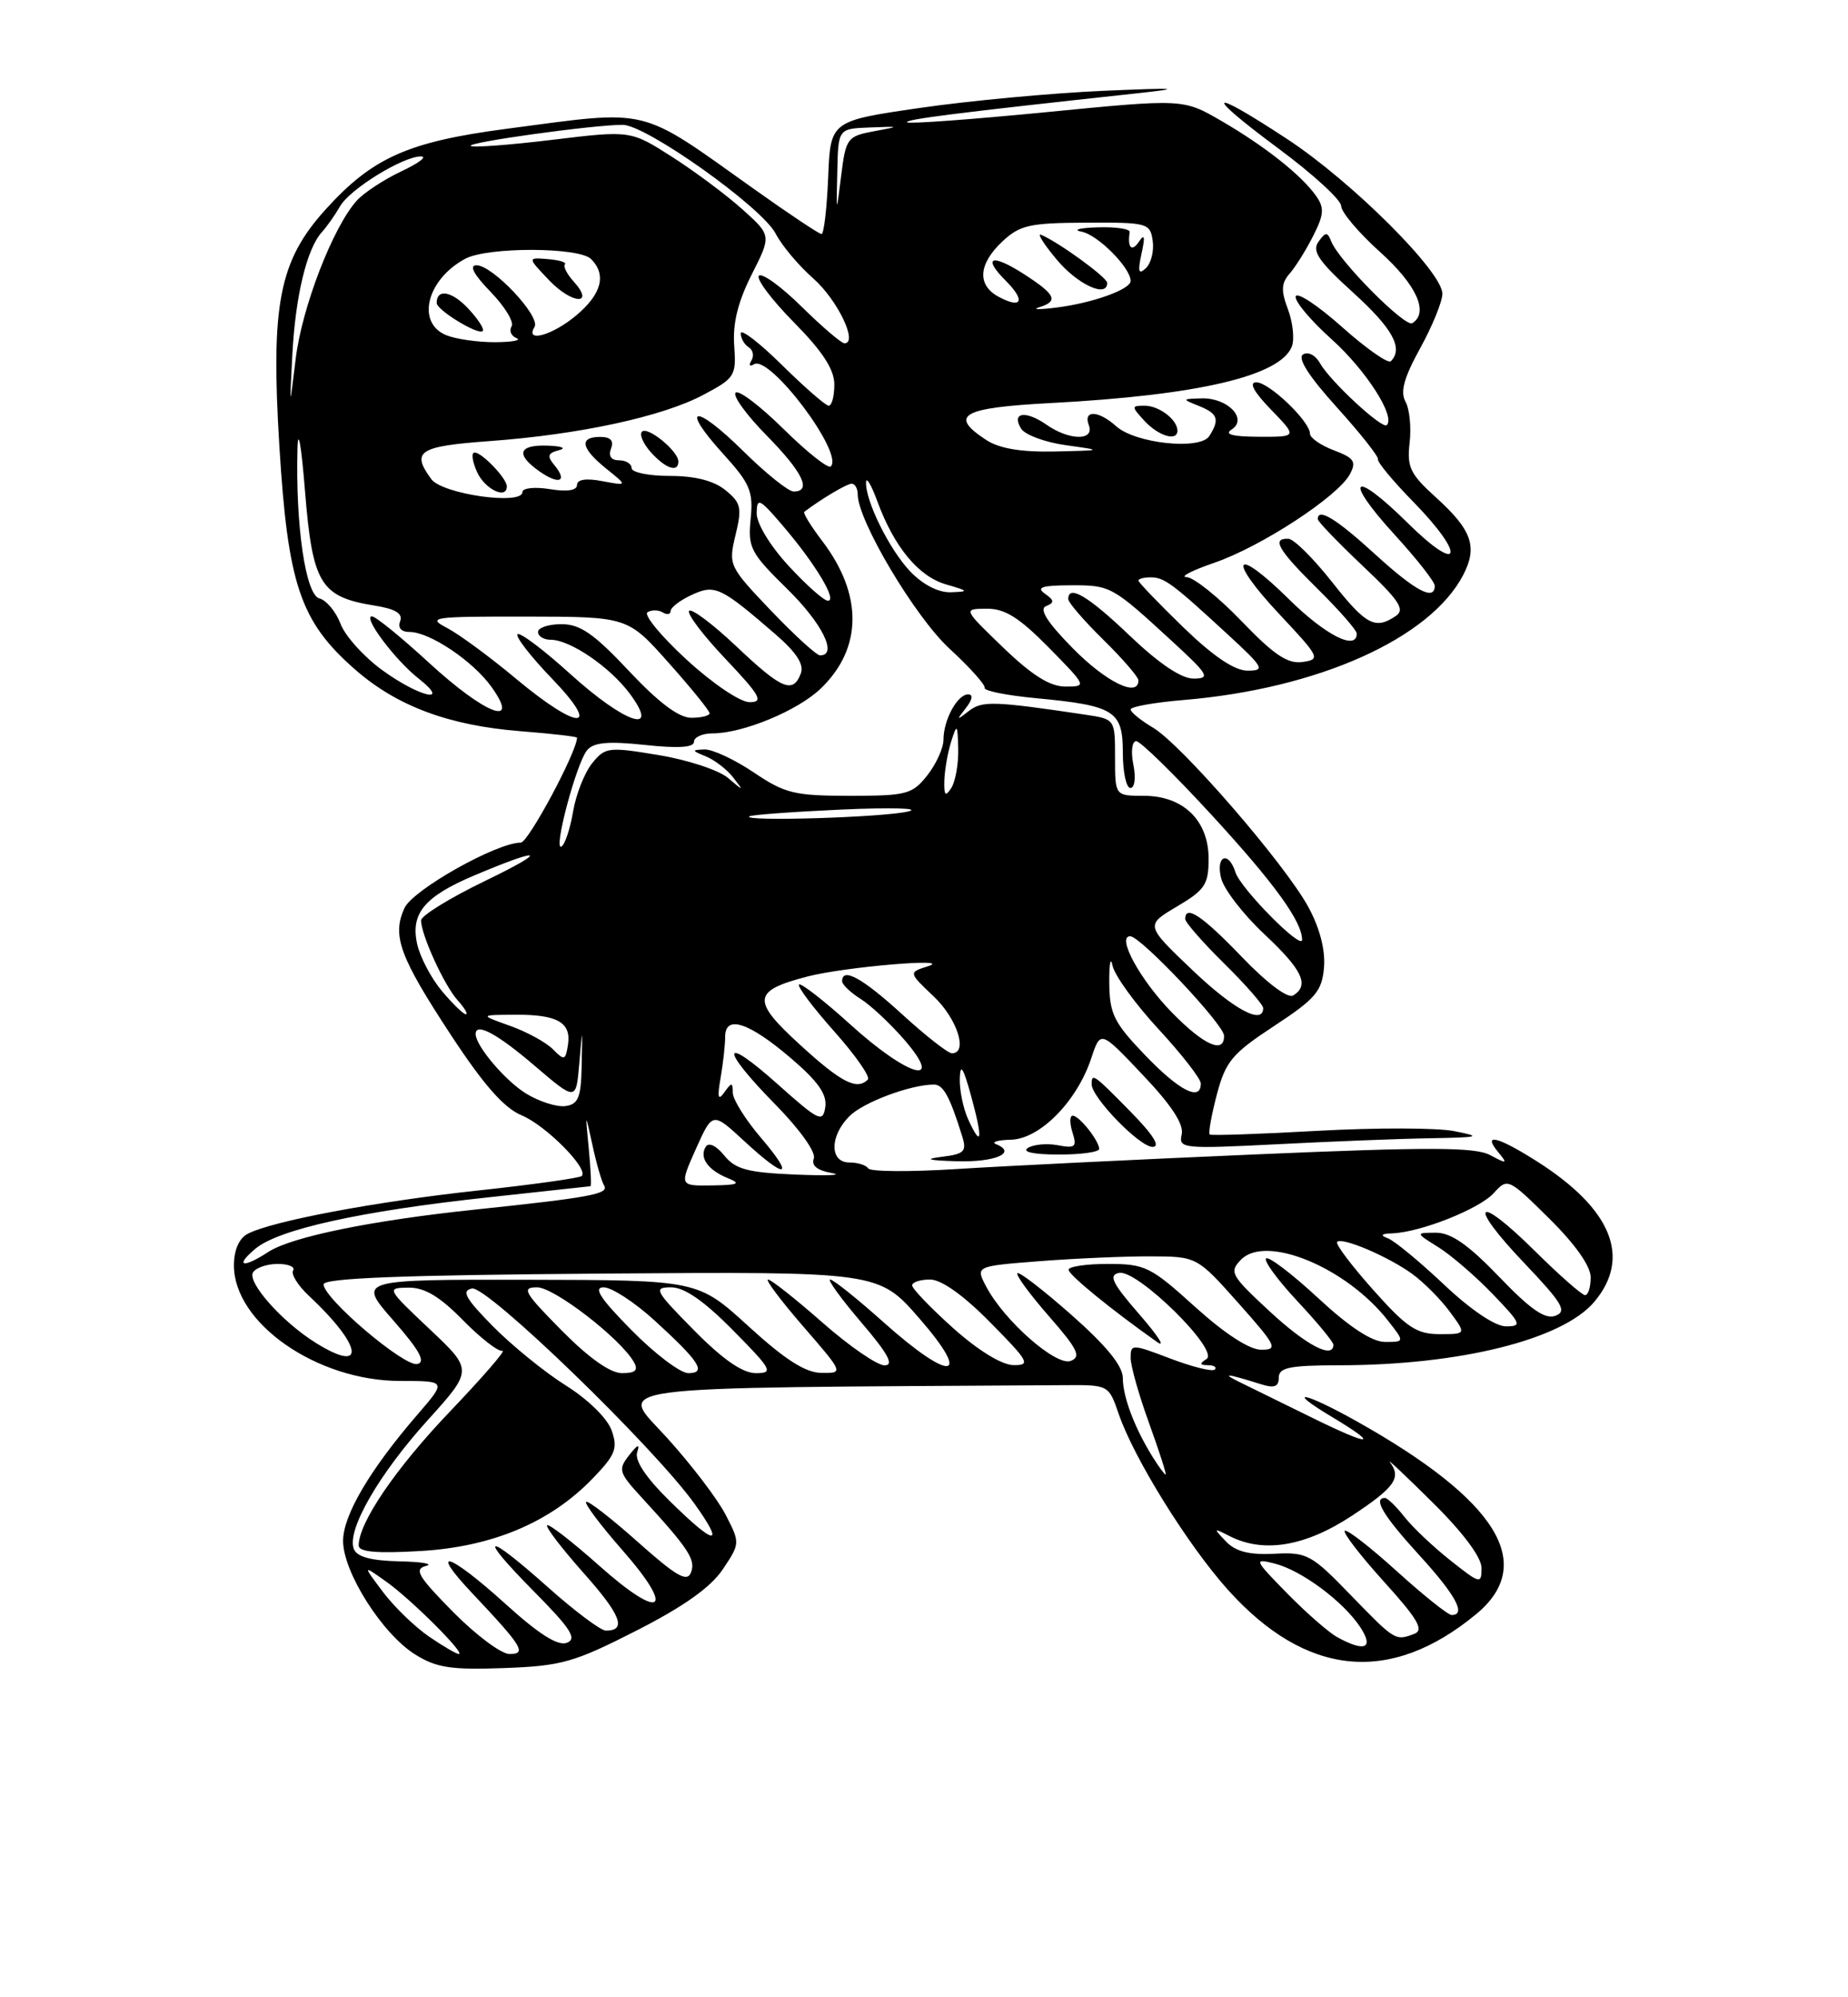 <?xml version="1.0" encoding="UTF-8" standalone="no"?>
<!DOCTYPE svg PUBLIC "-//W3C//DTD SVG 1.1//EN" "http://www.w3.org/Graphics/SVG/1.1/DTD/svg11.dtd" >
<svg xmlns="http://www.w3.org/2000/svg" xmlns:xlink="http://www.w3.org/1999/xlink" version="1.1" viewBox="0 0 237 256">
 <g >
 <path fill="currentColor"
d=" M 81.62 209.00 C 87.69 205.91 91.15 203.45 92.69 201.15 C 94.92 197.82 94.93 197.78 93.06 194.15 C 92.03 192.14 88.63 187.69 85.51 184.25 C 79.33 177.45 75.72 177.92 136.59 177.54 C 142.17 177.50 142.19 177.51 143.47 181.23 C 145.42 186.92 152.35 198.06 157.46 203.75 C 167.50 214.92 178.28 215.99 189.29 206.91 C 197.12 200.46 192.06 192.29 173.92 182.13 C 167.24 178.39 164.69 177.94 170.75 181.57 C 177.12 185.39 175.87 185.45 168.25 181.70 C 164.54 179.88 160.38 177.83 159.00 177.16 C 156.54 175.96 157.29 176.03 161.75 177.43 C 163.43 177.96 164.00 177.73 164.00 176.57 C 164.00 175.28 165.38 175.00 171.75 174.99 C 187.22 174.98 200.39 171.70 204.47 166.85 C 209.25 161.17 206.69 154.93 197.07 148.83 C 192.05 145.65 190.08 145.18 192.13 147.66 C 193.38 149.18 193.29 149.22 191.10 148.05 C 189.17 147.02 183.37 147.00 161.10 147.96 C 145.92 148.61 128.62 149.46 122.66 149.84 C 116.70 150.22 111.61 150.18 111.35 149.76 C 111.09 149.34 110.01 149.00 108.94 149.00 C 106.38 149.00 106.38 145.62 108.94 143.06 C 110.72 141.28 116.76 139.02 119.77 139.01 C 120.97 139.00 121.81 140.53 123.41 145.68 C 124.00 147.58 123.66 147.92 120.80 148.27 C 118.45 148.56 119.00 148.73 122.69 148.84 C 127.61 148.99 130.48 147.76 127.76 146.66 C 127.07 146.39 127.92 146.12 129.65 146.08 C 133.37 145.99 138.13 141.16 139.96 135.61 C 141.14 132.05 141.14 132.05 146.56 137.78 C 150.25 141.66 151.85 144.11 151.55 145.40 C 151.13 147.22 151.67 147.27 163.80 146.66 C 170.79 146.30 179.65 145.95 183.50 145.89 C 189.80 145.78 190.10 145.69 186.50 144.98 C 184.30 144.54 176.43 144.53 169.00 144.94 C 161.57 145.36 155.34 145.57 155.14 145.41 C 154.95 145.25 155.36 142.95 156.05 140.31 C 157.18 136.04 158.00 135.05 163.41 131.50 C 168.73 128.00 169.54 127.06 169.80 123.99 C 169.98 121.76 169.26 118.95 167.80 116.27 C 164.79 110.74 151.51 95.41 147.86 93.26 C 146.29 92.33 145.00 91.28 145.00 90.93 C 145.00 90.58 148.07 90.03 151.82 89.72 C 169.05 88.27 183.40 81.85 187.65 73.70 C 189.53 70.08 188.77 67.93 184.14 63.74 C 180.85 60.77 180.42 59.87 180.78 56.75 C 181.01 54.79 180.77 52.41 180.25 51.48 C 179.55 50.23 180.05 48.41 182.13 44.64 C 183.69 41.81 184.97 38.67 184.98 37.66 C 185.01 34.87 173.42 23.31 165.12 17.85 C 154.88 11.12 154.18 11.78 163.91 19.00 C 168.36 22.29 172.00 25.63 172.00 26.40 C 172.00 27.18 174.25 29.84 177.00 32.31 C 181.67 36.51 183.29 40.09 181.12 41.42 C 180.20 42.00 171.72 33.45 170.73 30.95 C 170.23 29.69 170.01 29.70 169.08 31.00 C 168.23 32.20 169.13 33.51 173.53 37.50 C 178.60 42.09 180.01 44.65 178.37 46.30 C 178.02 46.64 175.22 44.68 172.13 41.93 C 169.05 39.18 166.37 37.40 166.17 37.98 C 165.98 38.56 168.05 41.04 170.78 43.49 C 175.20 47.47 178.98 53.35 177.85 54.49 C 177.28 55.06 170.57 48.85 169.29 46.56 C 168.72 45.53 167.76 45.03 167.11 45.43 C 166.36 45.90 167.86 48.24 171.44 52.20 C 174.45 55.53 176.83 58.53 176.72 58.87 C 176.62 59.22 178.66 61.68 181.27 64.34 C 188.07 71.30 187.38 73.79 180.52 67.02 C 173.45 60.04 172.17 61.22 178.87 68.55 C 181.69 71.63 184.00 74.57 184.00 75.08 C 184.00 77.08 181.53 75.77 176.31 71.00 C 171.36 66.48 169.00 65.04 169.00 66.54 C 169.00 66.84 171.59 69.53 174.75 72.52 C 179.48 76.99 180.23 78.13 179.00 78.96 C 176.35 80.74 175.18 80.11 170.80 74.56 C 168.43 71.56 165.94 69.09 165.25 69.06 C 163.02 68.96 163.91 70.48 169.00 75.50 C 171.75 78.21 174.00 80.78 174.00 81.21 C 174.00 83.46 169.97 81.41 165.31 76.81 C 158.26 69.85 157.26 71.45 164.09 78.74 C 169.27 84.25 169.39 84.52 167.04 84.85 C 165.14 85.12 163.37 83.93 159.21 79.60 C 156.25 76.52 153.08 73.99 152.17 73.97 C 151.25 73.95 152.88 73.11 155.79 72.11 C 161.80 70.03 171.59 63.63 173.12 60.78 C 173.98 59.17 173.67 58.70 171.07 57.72 C 169.38 57.08 168.00 56.12 168.00 55.59 C 168.00 54.01 162.76 49.00 161.12 49.00 C 160.13 49.00 160.78 50.21 163.00 52.50 C 166.39 56.00 166.39 56.00 161.45 55.98 C 158.09 55.97 156.96 55.68 157.94 55.06 C 160.07 53.71 157.47 50.98 154.13 51.06 C 151.56 51.13 151.55 51.15 153.75 52.03 C 156.19 53.01 156.45 53.75 155.09 55.89 C 153.92 57.73 145.59 56.85 143.13 54.62 C 140.88 52.59 138.88 52.52 139.64 54.50 C 140.41 56.52 137.13 56.48 134.20 54.43 C 131.53 52.56 129.66 52.86 130.96 54.95 C 131.46 55.74 134.03 56.69 136.68 57.06 C 141.50 57.73 141.50 57.73 135.21 57.87 C 130.93 57.96 128.15 57.49 126.46 56.38 C 121.64 53.23 123.34 52.26 134.75 51.66 C 153.68 50.66 164.22 48.19 165.68 44.40 C 166.03 43.47 165.81 41.34 165.18 39.66 C 164.27 37.25 164.31 36.30 165.40 35.06 C 166.15 34.20 167.51 32.03 168.42 30.22 C 169.80 27.50 169.86 26.64 168.79 25.12 C 166.92 22.46 162.21 18.73 156.62 15.49 C 151.74 12.66 151.74 12.66 134.24 14.37 C 124.62 15.31 116.57 15.90 116.34 15.68 C 115.97 15.31 122.81 14.45 146.00 11.94 C 151.90 11.30 150.94 11.23 141.50 11.64 C 134.90 11.93 124.33 12.91 118.00 13.83 C 106.50 15.50 106.50 15.50 106.21 22.75 C 106.04 26.74 105.66 30.00 105.36 30.00 C 105.06 30.00 101.14 27.39 96.66 24.20 C 81.74 13.59 83.61 14.05 65.03 16.50 C 52.30 18.17 47.76 20.20 41.71 26.90 C 35.79 33.46 34.71 39.02 35.83 57.22 C 36.92 74.94 38.51 79.64 45.49 85.77 C 50.87 90.50 57.54 92.99 66.75 93.72 C 70.74 94.03 74.00 94.41 74.00 94.55 C 74.00 96.34 67.75 108.00 66.79 108.00 C 63.69 108.00 52.94 114.05 51.87 116.39 C 50.25 119.93 51.24 122.63 57.85 132.69 C 62.01 139.03 64.65 142.03 66.89 142.95 C 70.00 144.24 75.53 149.81 74.61 150.73 C 74.34 150.99 68.36 151.83 61.31 152.59 C 48.17 154.01 34.86 156.51 31.75 158.15 C 30.65 158.73 30.00 160.24 30.00 162.19 C 30.00 169.60 40.66 177.00 51.33 177.00 C 57.26 177.00 57.26 177.00 53.59 181.25 C 47.45 188.35 44.00 194.20 44.00 197.50 C 44.00 201.51 49.02 209.41 53.23 212.05 C 55.96 213.76 57.83 214.05 64.64 213.80 C 72.02 213.53 73.61 213.08 81.62 209.00 Z  M 140.97 147.25 C 140.92 146.16 138.40 143.00 137.57 143.00 C 137.18 143.00 137.17 143.96 137.54 145.14 C 138.14 147.01 137.90 147.21 135.68 146.79 C 134.28 146.52 132.54 146.68 131.81 147.14 C 131.02 147.64 132.56 147.98 135.75 147.98 C 138.64 147.99 140.99 147.66 140.97 147.25 Z  M 145.00 142.50 C 140.26 137.67 140.00 137.49 140.00 138.97 C 140.00 140.67 146.15 147.00 147.81 147.00 C 148.87 147.00 147.91 145.46 145.00 142.50 Z  M 151.00 55.20 C 151.00 53.79 148.65 52.00 146.80 52.00 C 145.08 52.00 145.08 52.09 146.75 53.92 C 148.55 55.88 151.00 56.63 151.00 55.20 Z  M 55.00 209.75 C 53.19 208.51 50.54 205.94 49.11 204.04 C 46.50 200.57 46.50 200.57 49.50 202.70 C 52.70 204.96 59.76 212.00 58.84 212.00 C 58.54 212.00 56.81 210.99 55.00 209.75 Z  M 58.10 206.60 C 53.61 202.05 53.06 201.12 54.63 200.71 C 55.66 200.45 54.12 200.18 51.22 200.12 C 47.56 200.04 45.76 199.55 45.37 198.52 C 44.45 196.13 48.56 188.99 54.83 182.05 C 60.66 175.60 60.66 175.60 55.08 170.34 C 49.59 165.16 49.55 165.07 52.37 165.04 C 54.44 165.01 56.38 166.16 59.37 169.21 C 61.64 171.52 63.93 173.29 64.44 173.14 C 64.96 172.99 61.95 176.47 57.75 180.87 C 50.75 188.19 46.00 195.16 46.00 198.09 C 46.00 198.92 48.28 199.13 53.89 198.80 C 63.10 198.27 70.52 195.16 75.96 189.55 C 78.94 186.47 79.26 185.66 78.44 183.34 C 77.90 181.80 75.41 179.36 72.58 177.59 C 69.87 175.89 65.66 172.47 63.22 170.00 C 59.68 166.41 59.14 165.43 60.53 165.15 C 62.46 164.76 83.77 185.37 89.06 192.73 C 93.06 198.31 91.74 198.16 85.87 192.37 C 82.80 189.35 81.36 187.17 81.72 186.12 C 82.09 185.01 81.77 185.13 80.70 186.50 C 79.23 188.37 79.34 188.73 82.35 192.00 C 88.30 198.48 89.25 199.91 88.62 201.54 C 88.12 202.84 86.77 202.06 81.79 197.63 C 78.37 194.58 75.39 192.28 75.17 192.50 C 74.94 192.73 77.04 195.52 79.83 198.70 C 86.73 206.56 84.85 207.81 76.85 200.68 C 73.40 197.61 70.39 195.28 70.17 195.50 C 69.94 195.72 72.05 198.47 74.84 201.61 C 79.64 207.00 80.42 209.01 77.69 209.00 C 77.04 208.99 73.73 206.52 70.34 203.50 C 62.17 196.21 61.06 196.48 68.46 203.96 C 73.21 208.76 74.04 210.05 72.70 210.56 C 71.55 211.00 69.11 209.46 64.85 205.60 C 57.57 199.01 54.83 198.14 60.60 204.25 C 67.00 211.03 67.60 212.00 65.34 212.00 C 64.29 212.00 61.03 209.57 58.10 206.60 Z  M 171.50 209.84 C 170.40 209.24 167.51 206.71 165.07 204.22 C 160.82 199.89 160.76 199.72 163.45 200.40 C 166.90 201.26 172.29 205.27 174.45 208.56 C 176.23 211.27 175.05 211.79 171.50 209.84 Z  M 173.24 204.46 C 168.17 199.22 167.63 198.93 163.41 199.15 C 160.19 199.31 158.47 198.87 157.22 197.57 C 155.58 195.85 155.60 195.82 157.68 196.88 C 162.03 199.11 167.39 198.22 173.36 194.29 C 178.88 190.65 179.76 189.41 178.25 187.41 C 177.84 186.86 180.31 189.19 183.75 192.60 C 187.64 196.44 190.00 199.61 190.00 200.97 C 190.00 203.07 189.83 203.03 186.02 200.01 C 183.83 198.28 181.17 195.77 180.12 194.43 C 179.07 193.09 177.94 192.00 177.61 192.00 C 176.04 192.00 177.41 194.29 182.00 199.31 C 186.70 204.45 188.08 207.00 186.17 207.00 C 185.71 207.00 182.54 204.47 179.13 201.38 C 175.71 198.28 172.71 195.96 172.46 196.21 C 172.21 196.46 174.47 199.39 177.49 202.73 C 181.80 207.48 182.64 208.92 181.41 209.40 C 178.95 210.34 178.92 210.32 173.24 204.46 Z  M 147.83 186.75 C 145.51 183.03 144.00 179.04 144.00 176.63 C 144.00 175.08 141.90 172.50 137.45 168.57 C 133.84 165.38 130.70 162.96 130.48 163.19 C 130.25 163.42 132.07 165.90 134.52 168.70 C 138.22 172.93 138.69 173.90 137.32 174.43 C 135.45 175.15 128.76 169.27 126.47 164.89 C 125.10 162.29 125.10 162.29 133.30 161.65 C 137.81 161.30 144.20 161.02 147.50 161.03 C 153.50 161.05 153.50 161.05 158.82 167.02 C 163.71 172.52 163.95 173.00 161.74 173.00 C 160.24 173.00 157.08 170.95 153.26 167.50 C 147.57 162.35 146.86 162.00 142.09 162.00 C 139.29 162.00 137.02 162.34 137.04 162.75 C 137.07 163.42 142.54 167.88 148.38 172.00 C 149.54 172.82 148.54 171.25 146.15 168.50 C 142.63 164.46 142.13 163.43 143.52 163.15 C 145.86 162.68 156.45 173.10 154.73 174.19 C 153.80 174.78 153.85 174.97 154.92 174.98 C 155.70 174.99 156.09 175.24 155.79 175.54 C 155.49 175.84 152.94 175.21 150.12 174.14 C 145.16 172.25 145.00 172.25 145.00 174.05 C 145.00 175.07 146.07 178.85 147.38 182.45 C 148.68 186.05 149.63 189.00 149.49 189.00 C 149.35 189.00 148.60 187.99 147.83 186.75 Z  M 72.00 170.50 C 67.21 165.65 66.84 165.00 68.88 165.00 C 71.08 165.00 79.59 171.57 81.30 174.59 C 81.89 175.63 81.49 176.00 79.77 176.00 C 78.26 176.00 75.50 174.04 72.00 170.50 Z  M 81.00 170.50 C 76.98 166.43 76.05 165.00 77.42 165.00 C 78.44 165.00 81.35 166.89 83.89 169.20 C 89.71 174.50 90.68 176.00 88.27 176.00 C 87.26 176.00 83.99 173.53 81.00 170.50 Z  M 89.00 170.50 C 83.98 165.42 83.76 165.00 86.07 165.00 C 87.77 165.00 90.30 166.75 94.00 170.50 C 99.02 175.58 99.24 176.00 96.93 176.00 C 95.23 176.00 92.70 174.25 89.00 170.50 Z  M 96.00 170.00 C 89.50 164.07 89.50 164.07 67.67 164.03 C 45.84 164.00 45.84 164.00 50.45 169.25 C 53.82 173.10 54.64 174.59 53.51 174.83 C 51.81 175.19 41.50 166.42 41.50 164.62 C 41.50 163.82 51.60 163.43 77.09 163.24 C 112.68 162.98 112.68 162.98 117.91 168.99 C 124.78 176.88 121.97 177.20 113.34 169.50 C 109.95 166.47 106.86 164.00 106.47 164.00 C 106.08 164.00 107.87 166.47 110.46 169.50 C 113.91 173.54 114.70 175.00 113.44 175.00 C 112.49 175.00 108.90 172.53 105.46 169.50 C 102.01 166.47 98.88 164.00 98.50 164.00 C 98.11 164.00 100.14 166.70 103.00 170.00 C 108.20 176.00 108.20 176.00 105.35 175.97 C 103.29 175.94 100.69 174.28 96.00 170.00 Z  M 122.23 170.22 C 119.33 167.62 116.97 165.16 116.98 164.75 C 116.99 164.34 118.03 164.00 119.28 164.00 C 120.73 164.00 123.57 166.02 127.00 169.50 C 131.96 174.52 132.22 175.00 129.97 174.97 C 128.47 174.95 125.43 173.08 122.23 170.22 Z  M 40.50 172.12 C 36.20 169.45 31.67 164.35 32.45 163.08 C 32.82 162.49 34.24 162.00 35.62 162.00 C 36.99 162.00 37.88 162.38 37.59 162.85 C 37.30 163.32 38.22 164.79 39.63 166.10 C 46.49 172.51 47.03 176.19 40.50 172.12 Z  M 162.82 168.07 C 157.84 163.46 157.61 163.04 159.16 161.45 C 162.36 158.18 172.68 162.46 177.99 169.25 C 180.15 172.00 180.15 172.00 177.63 172.00 C 175.96 172.00 173.07 170.11 169.03 166.36 C 165.68 163.26 162.68 160.98 162.37 161.30 C 162.05 161.61 163.87 164.08 166.40 166.79 C 168.93 169.49 171.00 172.00 171.00 172.35 C 171.00 174.25 167.53 172.44 162.82 168.07 Z  M 176.10 165.32 C 173.31 162.19 171.23 159.43 171.48 159.18 C 172.13 158.53 178.04 161.05 181.14 163.30 C 182.59 164.36 184.75 166.52 185.92 168.11 C 188.06 171.00 188.06 171.00 184.61 171.00 C 181.68 171.00 180.40 170.15 176.10 165.32 Z  M 185.18 164.64 C 182.05 161.69 178.82 159.02 178.00 158.72 C 176.95 158.32 177.12 158.13 178.57 158.08 C 182.21 157.94 189.74 154.95 191.58 152.91 C 193.34 150.96 193.45 151.01 198.68 156.18 C 202.02 159.48 204.00 162.28 204.00 163.72 C 204.00 164.97 203.68 166.00 203.28 166.00 C 202.88 166.00 199.97 163.44 196.81 160.31 C 189.22 152.80 188.12 154.18 195.52 161.93 C 200.38 167.04 200.99 168.07 199.49 168.64 C 198.17 169.15 196.31 167.87 192.27 163.66 C 188.32 159.55 186.10 158.00 184.17 158.00 C 181.50 158.01 181.50 158.01 184.50 159.88 C 186.15 160.92 189.28 163.62 191.45 165.88 C 195.10 169.68 195.23 170.00 193.13 170.00 C 191.75 170.00 188.62 167.89 185.18 164.64 Z  M 32.77 160.04 C 35.75 157.56 46.29 155.23 62.42 153.49 C 69.62 152.71 75.60 152.06 75.73 152.04 C 75.86 152.02 75.76 149.86 75.51 147.25 C 75.05 142.50 75.05 142.50 75.98 146.77 C 76.48 149.11 77.16 151.45 77.48 151.96 C 78.14 153.03 75.67 153.49 61.00 155.03 C 47.63 156.43 37.37 158.53 34.40 160.47 C 31.14 162.61 30.04 162.32 32.77 160.04 Z  M 89.25 147.25 C 91.38 142.50 91.38 142.50 95.44 146.25 C 100.85 151.25 102.02 151.02 97.58 145.82 C 95.61 143.52 93.99 140.93 93.98 140.07 C 93.97 138.69 93.84 138.68 92.90 140.00 C 92.09 141.14 91.97 140.68 92.42 138.12 C 92.74 136.27 93.00 133.91 93.00 132.88 C 93.00 130.03 96.03 131.02 101.43 135.63 C 104.92 138.61 106.09 140.28 105.84 141.90 C 105.53 143.93 105.03 143.69 99.75 138.98 C 92.46 132.46 92.25 134.26 99.45 141.58 C 102.57 144.75 104.67 147.70 104.37 148.48 C 104.02 149.39 104.80 150.02 106.67 150.35 C 108.23 150.63 106.15 150.71 102.06 150.55 C 95.88 150.29 94.32 149.88 92.88 148.10 C 91.86 146.84 90.89 146.38 90.51 146.98 C 89.65 148.37 90.78 149.97 93.35 151.01 C 95.09 151.71 94.69 151.89 91.31 151.94 C 87.13 152.00 87.13 152.00 89.25 147.25 Z  M 124.16 143.46 C 123.52 142.05 123.04 139.69 123.09 138.20 C 123.15 136.22 123.54 136.82 124.54 140.47 C 126.07 146.03 125.91 147.29 124.16 143.46 Z  M 67.46 140.16 C 64.78 138.51 61.00 134.04 61.00 132.54 C 61.00 131.01 63.74 132.48 68.53 136.57 C 73.88 141.14 73.88 141.14 74.29 136.32 C 74.70 131.50 74.70 131.50 74.60 136.50 C 74.52 140.70 74.18 141.54 72.50 141.77 C 71.40 141.91 69.13 141.19 67.46 140.16 Z  M 146.86 135.25 C 142.85 131.07 142.30 129.96 142.26 126.00 C 142.24 123.53 142.43 122.52 142.68 123.77 C 142.94 125.02 145.59 128.68 148.57 131.90 C 151.56 135.13 154.00 138.27 154.00 138.88 C 154.00 141.22 151.26 139.83 146.86 135.25 Z  M 102.60 133.91 C 96.34 128.20 96.48 126.99 103.60 125.15 C 108.35 123.92 122.56 122.72 119.00 123.85 C 116.50 124.64 116.50 124.64 119.75 127.72 C 122.77 130.58 124.18 135.00 122.08 135.00 C 121.57 135.00 118.70 132.75 115.69 130.00 C 110.60 125.35 108.00 123.92 108.00 125.77 C 108.00 126.19 109.06 127.20 110.35 128.02 C 111.65 128.83 114.17 131.19 115.96 133.25 C 121.25 139.36 116.51 138.06 109.13 131.38 C 105.71 128.28 102.71 125.95 102.47 126.19 C 102.23 126.44 104.26 129.13 106.98 132.19 C 109.70 135.24 111.64 138.02 111.30 138.37 C 109.89 139.78 107.90 138.76 102.60 133.91 Z  M 70.90 134.48 C 70.02 133.59 67.54 132.24 65.40 131.48 C 61.50 130.09 61.50 130.09 66.00 130.06 C 71.48 130.02 73.28 131.04 72.84 133.91 C 72.53 135.92 72.37 135.97 70.90 134.48 Z  M 150.27 129.75 C 146.22 125.60 143.16 120.00 144.94 120.00 C 146.28 120.00 156.96 131.31 156.98 132.75 C 157.02 135.15 154.39 133.97 150.27 129.75 Z  M 56.67 127.02 C 55.30 125.39 53.86 122.66 53.49 120.96 C 52.64 117.07 54.45 114.90 60.82 112.21 C 69.63 108.48 70.51 108.90 62.25 112.89 C 57.71 115.08 54.00 117.37 54.00 117.97 C 54.00 119.81 56.98 126.32 58.69 128.21 C 59.58 129.20 60.06 130.00 59.74 130.00 C 59.43 130.00 58.05 128.66 56.67 127.02 Z  M 152.87 124.29 C 146.89 118.59 146.89 118.59 150.94 116.19 C 154.53 114.07 155.00 113.37 155.00 110.07 C 155.00 105.16 151.75 102.00 146.69 102.00 C 143.00 102.00 143.00 102.00 143.00 97.09 C 143.00 92.18 143.00 92.18 139.25 91.61 C 127.44 89.85 125.94 89.80 124.24 91.14 C 122.67 92.37 122.63 92.33 123.87 90.75 C 124.72 89.66 124.83 89.00 124.16 89.00 C 122.78 89.00 121.00 92.27 121.00 94.80 C 121.00 95.86 120.07 97.92 118.93 99.37 C 117.00 101.81 116.30 102.00 108.98 102.00 C 101.88 102.00 100.66 101.70 96.66 99.00 C 94.21 97.35 91.38 96.03 90.35 96.06 C 88.68 96.12 88.69 96.21 90.53 96.95 C 91.65 97.41 93.22 98.61 94.02 99.64 C 95.42 101.44 95.40 101.44 93.35 99.70 C 92.18 98.71 88.18 97.39 84.46 96.78 C 78.03 95.71 77.61 95.76 75.94 97.83 C 74.97 99.03 73.87 101.80 73.50 104.00 C 73.13 106.19 72.46 108.22 72.01 108.50 C 70.89 109.19 73.91 97.83 75.29 96.16 C 76.12 95.15 77.98 94.98 82.70 95.48 C 86.96 95.94 89.00 95.81 89.00 95.08 C 89.00 94.49 90.07 94.00 91.37 94.00 C 95.27 94.00 102.28 91.10 105.24 88.27 C 110.62 83.12 110.69 76.22 105.44 69.33 C 103.99 67.43 102.96 65.75 103.15 65.60 C 105.37 63.92 108.61 62.00 109.22 62.00 C 109.65 62.00 110.00 62.61 110.00 63.37 C 110.00 66.72 117.34 79.06 121.76 83.13 C 124.37 85.53 126.40 87.80 126.28 88.17 C 126.15 88.54 129.08 89.13 132.78 89.48 C 142.95 90.44 144.00 91.09 144.00 96.48 C 144.00 98.97 144.44 101.00 144.97 101.00 C 145.52 101.00 145.69 99.69 145.35 98.00 C 145.01 96.32 145.18 95.00 145.72 95.00 C 146.25 95.00 150.60 99.25 155.38 104.45 C 163.43 113.20 166.98 118.10 166.99 120.45 C 167.00 121.88 159.10 113.89 158.44 111.80 C 157.54 108.98 155.88 109.69 156.61 112.58 C 156.97 114.00 159.45 117.21 162.13 119.72 C 167.04 124.31 167.97 126.28 165.85 127.59 C 165.16 128.02 162.49 126.01 159.26 122.65 C 154.19 117.37 152.00 115.91 152.00 117.79 C 152.00 118.22 154.25 120.79 157.00 123.50 C 159.75 126.21 162.00 128.78 162.00 129.21 C 162.00 131.43 158.21 129.39 152.87 124.29 Z  M 96.08 104.64 C 96.31 104.44 101.67 104.05 108.00 103.76 C 114.33 103.48 118.15 103.59 116.50 104.00 C 113.51 104.76 95.29 105.33 96.08 104.64 Z  M 121.11 100.00 C 121.16 98.62 121.56 96.38 122.00 95.00 C 122.73 92.71 122.81 92.79 122.89 96.00 C 122.93 97.92 122.53 100.17 122.00 101.00 C 121.24 102.18 121.05 101.97 121.11 100.00 Z  M 66.17 86.99 C 62.87 84.23 58.90 81.31 57.34 80.49 C 54.70 79.12 55.42 79.01 67.50 79.03 C 80.50 79.05 80.50 79.05 85.75 84.95 C 88.64 88.19 91.00 91.10 91.00 91.42 C 91.00 91.74 89.94 92.00 88.65 92.00 C 87.06 92.00 84.45 90.04 80.66 86.00 C 76.19 81.24 74.41 80.00 72.01 80.00 C 70.36 80.00 69.00 80.45 69.00 81.00 C 69.00 81.55 69.73 82.00 70.63 82.00 C 73.12 82.00 78.26 85.51 80.79 88.94 C 84.74 94.28 80.17 92.75 73.13 86.38 C 69.71 83.28 66.67 81.00 66.37 81.29 C 66.08 81.59 68.04 84.12 70.73 86.92 C 77.28 93.70 74.27 93.75 66.17 86.99 Z  M 55.02 84.95 C 51.46 81.68 48.17 79.00 47.70 79.00 C 46.47 79.00 50.66 84.59 53.67 86.96 C 57.92 90.30 53.81 89.37 49.03 85.90 C 46.68 84.20 44.27 81.53 43.68 79.97 C 43.09 78.41 41.87 76.94 40.96 76.70 C 39.19 76.24 37.89 67.36 38.15 57.50 C 38.22 54.68 38.65 57.07 39.12 63.00 C 40.08 74.83 41.10 76.51 48.04 77.62 C 50.73 78.05 51.69 78.64 51.32 79.62 C 50.99 80.47 51.45 81.00 52.52 81.00 C 55.11 81.00 60.68 84.74 63.05 88.07 C 66.80 93.33 62.20 91.55 55.02 84.95 Z  M 88.03 84.53 C 84.76 81.52 82.52 78.80 83.04 78.47 C 83.57 78.15 84.45 78.16 85.00 78.50 C 85.55 78.84 86.00 78.75 86.01 78.31 C 86.01 77.86 87.22 76.94 88.69 76.26 C 91.69 74.87 92.39 75.20 99.42 81.27 C 102.15 83.63 103.15 85.17 102.70 86.33 C 101.69 88.96 100.26 88.36 94.43 82.84 C 91.43 80.01 88.71 77.96 88.38 78.29 C 88.05 78.62 90.14 81.39 93.03 84.44 C 97.51 89.17 97.97 90.00 96.14 90.00 C 94.92 90.00 91.40 87.62 88.03 84.53 Z  M 128.68 83.02 C 123.50 78.04 123.50 78.04 126.54 78.02 C 128.87 78.00 130.71 79.15 134.50 83.00 C 139.38 87.96 139.40 88.00 136.64 88.00 C 134.66 88.00 132.36 86.56 128.68 83.02 Z  M 137.61 83.12 C 134.30 79.76 133.22 78.06 134.15 77.69 C 135.25 77.25 135.22 76.95 134.00 76.09 C 132.86 75.28 133.64 75.03 137.29 75.02 C 142.44 75.00 142.60 75.09 150.36 82.23 C 154.99 86.48 155.26 86.96 153.09 86.98 C 151.52 86.99 148.68 85.09 144.91 81.50 C 139.56 76.39 137.00 74.87 137.00 76.79 C 137.00 77.23 139.03 79.57 141.50 82.00 C 143.97 84.43 146.00 86.77 146.00 87.21 C 146.00 89.45 141.87 87.44 137.61 83.12 Z  M 151.75 80.40 C 148.59 77.33 146.00 74.64 146.00 74.42 C 146.00 74.19 146.69 74.00 147.54 74.00 C 149.31 74.00 150.29 74.72 157.36 81.23 C 162.08 85.57 162.30 85.96 160.00 85.96 C 158.32 85.96 155.61 84.13 151.75 80.40 Z  M 98.86 78.25 C 93.48 72.60 93.40 72.43 94.33 68.57 C 95.18 65.08 95.03 64.44 93.03 62.82 C 91.54 61.61 89.13 61.00 85.89 61.00 C 83.20 61.00 81.00 60.55 81.00 60.00 C 81.00 59.45 80.28 59.00 79.39 59.00 C 78.38 59.00 78.00 58.45 78.36 57.50 C 78.75 56.48 78.31 56.00 76.97 56.00 C 74.23 56.00 74.51 57.46 77.75 60.07 C 80.50 62.28 80.50 62.28 77.25 61.67 C 75.17 61.27 74.00 61.45 74.00 62.16 C 74.00 62.86 72.73 63.06 70.50 62.69 C 68.57 62.38 67.00 62.55 67.00 63.07 C 67.00 64.80 56.72 63.34 55.31 61.41 C 52.70 57.85 53.69 57.20 62.75 56.54 C 74.31 55.70 84.91 53.41 90.18 50.62 C 94.25 48.47 94.44 48.17 94.16 44.29 C 93.95 41.45 94.64 38.68 96.40 35.19 C 98.94 30.18 98.94 30.18 95.22 26.84 C 93.17 25.00 89.11 21.97 86.18 20.10 C 80.87 16.71 80.87 16.71 70.84 17.92 C 65.32 18.59 60.61 18.94 60.37 18.70 C 59.91 18.24 76.08 16.00 79.85 16.00 C 82.87 16.00 97.72 26.55 99.48 29.95 C 100.26 31.47 102.43 34.05 104.30 35.69 C 107.39 38.41 110.09 44.00 108.30 44.00 C 107.90 44.00 105.43 41.89 102.81 39.31 C 100.19 36.73 97.72 34.94 97.33 35.34 C 96.94 35.73 98.95 38.41 101.81 41.31 C 105.50 45.05 107.00 47.35 107.00 49.28 C 107.00 50.78 106.68 52.00 106.28 52.00 C 105.89 52.00 103.19 49.65 100.28 46.78 C 97.38 43.92 95.00 42.09 95.00 42.73 C 95.00 43.36 95.46 44.16 96.02 44.51 C 96.58 44.86 96.73 45.63 96.36 46.22 C 95.99 46.82 96.14 47.03 96.69 46.69 C 98.71 45.44 108.24 58.09 106.55 59.78 C 106.22 60.11 103.50 57.96 100.50 55.00 C 97.50 52.04 94.73 49.94 94.34 50.33 C 93.94 50.72 95.73 53.19 98.31 55.81 C 102.95 60.52 104.15 63.00 101.78 63.00 C 101.11 63.00 98.20 60.66 95.31 57.81 C 89.08 51.66 87.09 51.95 92.74 58.17 C 96.20 61.98 96.62 62.98 96.27 66.50 C 95.90 70.20 96.25 70.87 100.93 75.46 C 105.44 79.87 107.49 84.00 105.17 84.00 C 104.72 84.00 101.88 81.41 98.86 78.25 Z  M 65.00 62.33 C 65.00 61.33 61.82 58.00 60.87 58.00 C 60.41 58.00 60.56 59.12 61.18 60.50 C 62.19 62.72 65.00 64.07 65.00 62.33 Z  M 71.09 59.61 C 70.13 58.45 70.25 58.07 71.70 57.70 C 72.69 57.44 72.04 57.18 70.25 57.12 C 66.48 56.98 66.08 58.24 69.19 60.42 C 71.72 62.19 72.84 61.72 71.09 59.61 Z  M 87.00 59.15 C 87.00 57.83 83.06 54.60 82.33 55.33 C 81.97 55.69 82.50 56.89 83.49 57.99 C 85.38 60.08 87.00 60.61 87.00 59.15 Z  M 101.13 72.52 C 98.75 69.94 97.02 67.08 97.04 65.77 C 97.07 63.72 97.40 63.88 100.40 67.39 C 104.54 72.23 107.42 77.00 106.18 77.00 C 105.67 77.00 103.40 74.99 101.13 72.52 Z  M 116.74 73.25 C 114.07 70.47 110.94 64.13 111.07 61.78 C 111.11 61.08 111.77 62.21 112.53 64.29 C 114.67 70.10 117.79 73.88 121.31 74.90 C 124.25 75.75 124.30 75.83 121.94 75.91 C 120.36 75.97 118.36 74.94 116.74 73.25 Z  M 37.49 45.50 C 37.88 37.95 39.35 31.86 41.29 29.74 C 41.95 29.01 42.99 27.53 43.60 26.46 C 44.83 24.26 51.71 20.02 54.00 20.05 C 54.83 20.06 53.69 20.92 51.47 21.96 C 49.25 23.01 46.68 24.69 45.76 25.71 C 42.70 29.09 38.72 39.40 37.92 46.00 C 37.13 52.50 37.13 52.50 37.49 45.50 Z  M 57.25 42.97 C 53.33 41.39 54.72 35.81 59.68 33.16 C 62.56 31.63 74.26 31.66 75.80 33.20 C 77.81 35.21 77.16 37.69 73.92 40.41 C 70.87 42.98 67.27 43.99 68.55 41.91 C 69.38 40.58 63.19 34.00 61.11 34.00 C 60.13 34.00 60.75 35.18 62.92 37.41 C 64.74 39.29 65.95 41.28 65.61 41.83 C 65.27 42.38 65.55 43.06 66.24 43.34 C 66.93 43.61 65.70 43.85 63.50 43.86 C 61.30 43.87 58.49 43.47 57.25 42.97 Z  M 60.03 39.53 C 57.94 37.30 56.00 36.97 56.00 38.83 C 56.00 39.74 61.34 43.00 61.91 42.43 C 62.15 42.19 61.30 40.88 60.03 39.53 Z  M 73.56 36.07 C 72.70 35.12 72.20 34.13 72.45 33.88 C 72.70 33.63 71.72 33.33 70.26 33.21 C 67.62 32.99 67.62 32.99 70.46 35.96 C 73.41 39.03 76.34 39.14 73.56 36.07 Z  M 133.25 39.39 C 135.78 38.61 135.42 37.79 131.39 35.18 C 127.19 32.46 125.90 32.90 129.00 36.00 C 131.54 38.54 131.06 39.64 128.09 38.05 C 125.28 36.55 125.46 33.86 128.54 30.96 C 130.79 28.85 132.04 28.57 139.29 28.54 C 147.17 28.50 147.51 28.59 147.83 30.87 C 148.02 32.17 147.62 33.74 146.96 34.37 C 146.01 35.25 145.89 34.83 146.40 32.50 C 146.88 30.31 146.79 29.90 146.05 31.00 C 145.13 32.35 144.57 31.74 144.88 29.75 C 144.95 29.34 143.09 29.06 140.75 29.14 C 138.41 29.21 137.50 29.47 138.73 29.70 C 140.80 30.10 145.00 34.33 145.00 36.01 C 145.00 37.09 140.13 38.84 135.50 39.42 C 133.30 39.70 132.29 39.68 133.25 39.39 Z  M 141.99 36.25 C 141.98 35.55 135.74 31.02 133.51 30.09 C 132.96 29.86 133.86 31.29 135.51 33.26 C 138.18 36.47 142.02 38.24 141.99 36.25 Z  M 107.38 22.00 C 107.50 16.50 107.50 16.50 111.50 16.34 C 115.50 16.19 115.50 16.19 112.00 16.84 C 108.67 17.47 108.47 17.74 107.88 22.50 C 107.25 27.50 107.25 27.50 107.38 22.00 Z "/>
</g>
</svg>